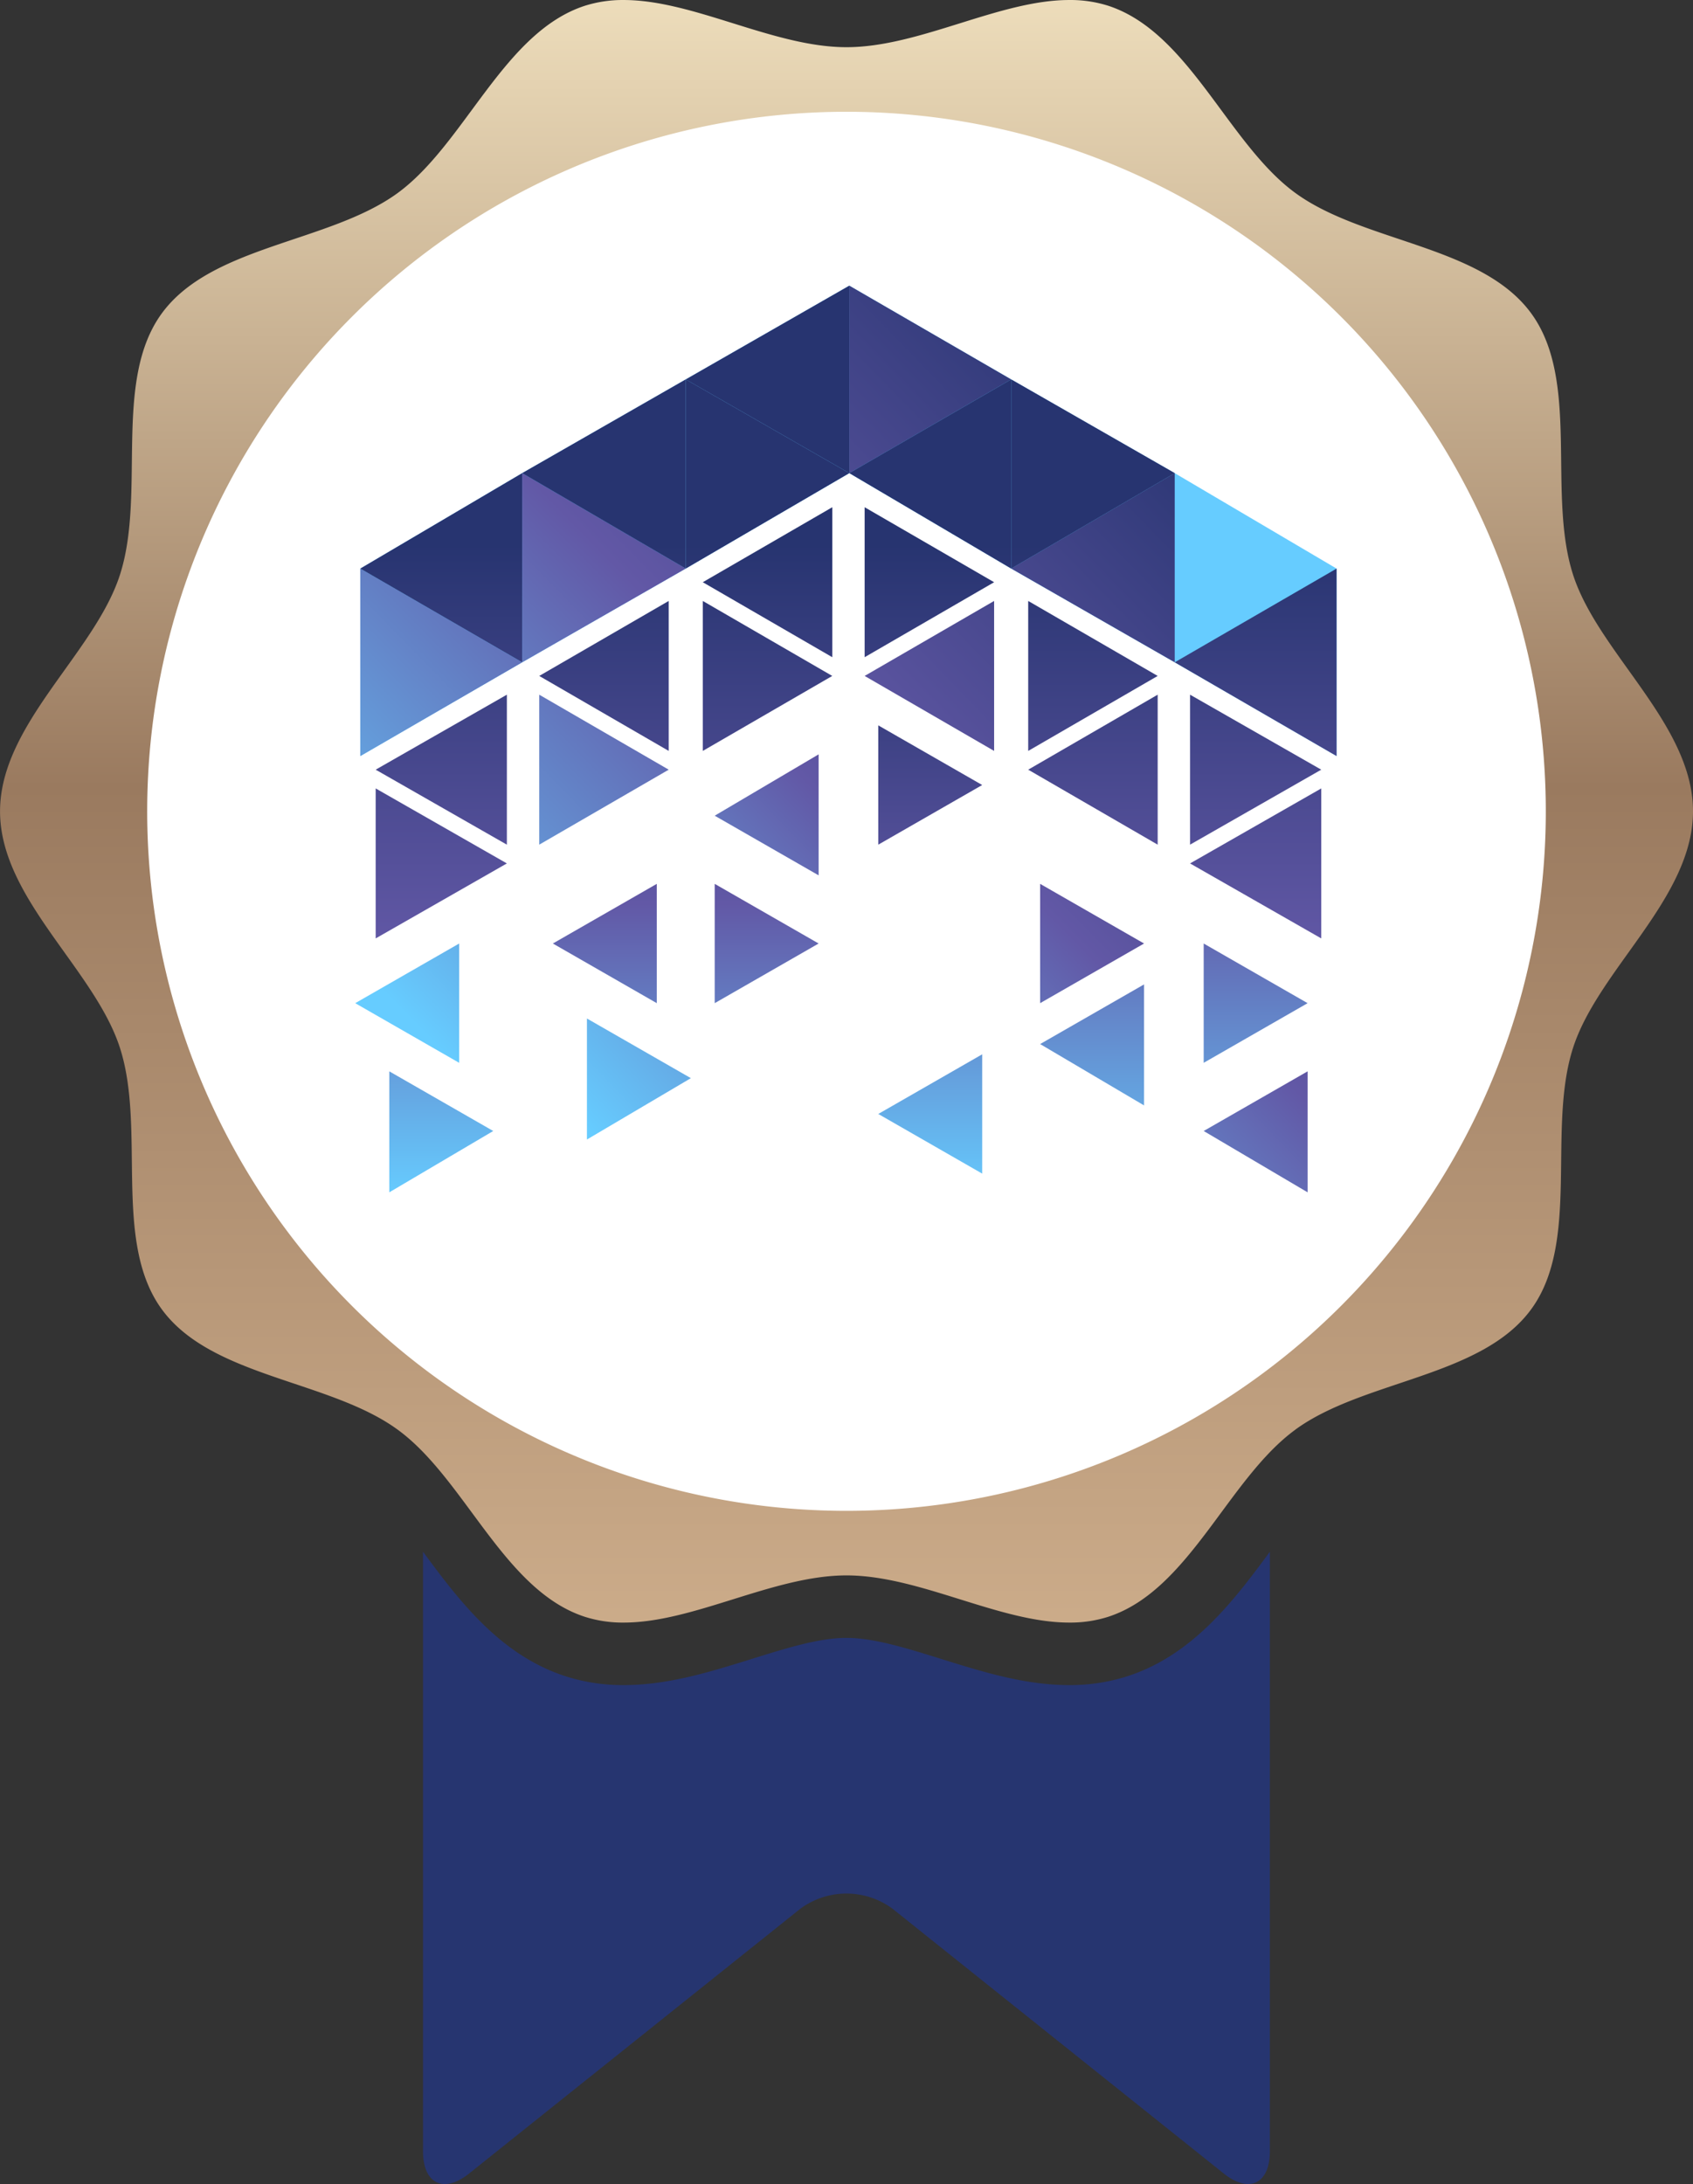 <svg height="221.501" viewBox="0 0 171.758 221.501" width="171.758" xmlns="http://www.w3.org/2000/svg" xmlns:xlink="http://www.w3.org/1999/xlink"><rect x="0" y="0" width="171.758" height="221.501" fill="#333333" stroke="none"/><linearGradient id="a" gradientUnits="objectBoundingBox" x1=".5" x2=".5" y2="1"><stop offset="0" stop-color="#eedebc"/><stop offset=".485" stop-color="#9a7a5f"/><stop offset="1" stop-color="#ccac8a"/></linearGradient><linearGradient id="b" gradientUnits="objectBoundingBox" x1="-1.133" x2="3.383" y1="4.665" y2="-.426"><stop offset="0" stop-color="#6cf"/><stop offset=".5" stop-color="#6258a6"/><stop offset=".99" stop-color="#273470"/></linearGradient><linearGradient id="c" x1="-.835" x2="3.68" xlink:href="#b" y1="2.573" y2="-2.517"/><linearGradient id="d" x1="-1.182" x2="3.318" xlink:href="#b" y1="2.903" y2="-2.145"/><linearGradient id="e" x1="-3.753" x2=".749" xlink:href="#b" y1=".546" y2="-4.502"/><linearGradient id="f" x1="-2.862" x2="1.638" xlink:href="#b" y1="2.193" y2="-2.926"/><linearGradient id="g" x1="-2.085" x2="2.417" xlink:href="#b" y1="-.956" y2="-6.004"/><linearGradient id="h" x1="-.859" x2="3.643" xlink:href="#b" y1="-.588" y2="-5.707"/><linearGradient id="i" x1="-.819" x2="2.756" xlink:href="#b" y1="5.019" y2=".983"/><linearGradient id="j" x1="-.181" x2="3.432" xlink:href="#b" y1="5.83" y2="1.758"/><linearGradient id="k" x1=".097" x2="3.708" xlink:href="#b" y1="2.506" y2="-1.566"/><linearGradient id="l" x1=".011" x2="3.585" xlink:href="#b" y1="3.587" y2="-.448"/><linearGradient id="m" x1=".496" x2=".496" xlink:href="#b" y1="5.711" y2=".192"/><linearGradient id="n" x1=".501" x2=".501" xlink:href="#b" y1="5.086" y2="-.433"/><linearGradient id="o" x1=".497" x2=".497" xlink:href="#b" y1="5.086" y2="-.433"/><linearGradient id="p" x1=".501" x2=".501" xlink:href="#b" y1="4.461" y2="-1.058"/><linearGradient id="q" x1=".497" x2=".497" xlink:href="#b" y1="4.461" y2="-1.058"/><linearGradient id="r" x1=".499" x2=".499" xlink:href="#b" y1="3.836" y2="-1.683"/><linearGradient id="s" x1=".503" x2=".503" xlink:href="#b" y1="5.711" y2=".192"/><linearGradient id="t" x1=".501" x2=".501" xlink:href="#b" y1="3.836" y2="-1.683"/><linearGradient id="u" x1=".499" x2=".499" xlink:href="#b" y1="4.461" y2="-1.058"/><linearGradient id="v" x1=".496" x2=".496" xlink:href="#b" y1="5.086" y2="-.433"/><linearGradient id="w" x1=".501" x2=".501" xlink:href="#b" y1="1.039" y2="-4.432"/><linearGradient id="x" x1=".498" x2=".498" xlink:href="#b" y1="2.34" y2="-3.21"/><linearGradient id="y" x1=".506" x2=".506" xlink:href="#b" y1="1.9" y2="-3.572"/><linearGradient id="z" x1=".496" x2=".496" xlink:href="#b" y1="1.227" y2="-4.324"/><linearGradient id="A" x1=".503" x2=".503" xlink:href="#b" y1="2.941" y2="-2.61"/><linearGradient id="B" x1=".493" x2=".493" xlink:href="#b" y1="2.941" y2="-2.61"/><linearGradient id="C" x1=".496" x2=".496" xlink:href="#b" y1="4.536" y2="-1.014"/><linearGradient id="D" x1=".497" x2=".497" xlink:href="#b" y1="5.751" y2="1.335"/><linearGradient id="E" x1=".501" x2=".501" xlink:href="#b" y1="5.204" y2=".827"/><linearGradient id="F" x1=".499" x2=".499" xlink:href="#b" y1="5.204" y2=".828"/><linearGradient id="G" x1=".498" x2=".498" xlink:href="#b" y1="5.204" y2=".828"/><linearGradient id="H" x1=".5" x2=".5" xlink:href="#b" y1="4.708" y2=".332"/><linearGradient id="I" x1=".5" x2=".5" xlink:href="#b" y1="4.242" y2="-.174"/><linearGradient id="J" x1=".497" x2=".497" xlink:href="#b" y1="5.204" y2=".828"/><path d="m323.713 398.718a19.158 19.158 0 0 1 -5.9.9c-4.484 0-8.793-1.344-12.963-2.645-3.53-1.1-6.867-2.144-9.64-2.144s-6.107 1.04-9.64 2.144c-4.167 1.3-8.475 2.645-12.965 2.645a19.07 19.07 0 0 1 -5.9-.9c-6.659-2.161-10.809-7.691-14.455-12.625v60.807c0 3.3 2.106 4.307 4.678 2.252l33.6-26.852a7.873 7.873 0 0 1 9.358 0l33.6 26.852c2.577 2.055 4.678 1.044 4.678-2.252v-60.807c-3.643 4.934-7.792 10.464-14.452 12.626z" fill="#263570" transform="translate(-209.334 -228.716)"/><circle cx="85.985" cy="82.644" fill="#fff" r="71.705"/><path d="m286.02 172.981c6.929-5.042 18.889-5.291 23.931-12.22 4.994-6.858 1.567-18.287 4.244-26.529 2.584-7.952 12.156-15.142 12.156-23.954s-9.574-16.005-12.156-23.954c-2.675-8.242.75-19.669-4.244-26.525-5.042-6.929-17-7.176-23.93-12.22-6.858-4.99-10.767-16.319-19.008-19a12.648 12.648 0 0 0 -3.941-.579c-7.113 0-15.2 4.786-22.6 4.786s-15.491-4.786-22.607-4.786a12.739 12.739 0 0 0 -3.94.585c-8.242 2.675-12.148 14-19 19-6.929 5.04-18.889 5.289-23.931 12.216-4.99 6.858-1.566 18.287-4.244 26.529-2.582 7.95-12.153 15.143-12.153 23.954s9.574 16 12.153 23.954c2.678 8.242-.75 19.667 4.244 26.529 5.042 6.929 17 7.176 23.93 12.216 6.862 4.99 10.766 16.318 19.008 18.992a12.637 12.637 0 0 0 3.94.585c7.116 0 15.2-4.786 22.6-4.786s15.49 4.786 22.6 4.786a12.667 12.667 0 0 0 3.943-.585c8.24-2.671 12.15-14 19.006-18.989zm-45.548 8.246a70.946 70.946 0 1 1 70.946-70.946 70.947 70.947 0 0 1 -70.946 70.946z" fill="url(#a)" transform="translate(-154.593 -27.999)"/><path d="m82.993 19.013-16.593-9.506-16.42-9.507-16.594 9.507-16.593 9.506-16.421 9.68v19.013l16.421-9.506 16.593-9.507 16.594-9.68 16.42 9.68 16.593 9.507 16.42 9.507v-19.014z" fill="#6cf" transform="translate(36.184 28.972)"/><path d="m50.255 22.967v15.21l-13.136-7.605z" fill="url(#b)" transform="translate(50.6 37.981)"/><path d="m13.408 29.794 13.136 7.606-13.136 7.605z" fill="url(#c)" transform="translate(41.298 40.66)"/><path d="m36.738 34.14v12.272l-10.544-6.05z" fill="url(#d)" transform="translate(46.314 42.365)"/><path d="m72.367 57.23v12.27l-10.543-6.22z" fill="url(#e)" transform="translate(60.292 51.425)"/><path d="m49.906 43.574 10.544 6.05-10.544 6.05z" fill="url(#f)" transform="translate(55.617 46.066)"/><path d="m16.884 53.382 10.544 6.05-10.544 6.222z" fill="url(#g)" transform="translate(42.662 49.914)"/><path d="m10.544 47.919v12.1l-10.544-6.05z" fill="url(#h)" transform="translate(36.038 47.772)"/><path d="m64.389 13.656v19.186l-16.589-9.507z" fill="url(#i)" transform="translate(54.789 34.328)"/><path d="m36 0 16.42 9.507-16.42 9.506z" fill="url(#j)" transform="translate(50.162 28.972)"/><path d="m.372 20.608 16.42 9.507-16.42 9.506z" fill="url(#k)" transform="translate(36.184 37.057)"/><path d="m12.166 13.656 16.593 9.679-16.593 9.507z" fill="url(#l)" transform="translate(40.811 34.328)"/><path d="m38.462 16.139v15.21l-13.137-7.605z" fill="url(#m)" transform="translate(45.974 35.304)"/><path d="m26.544 22.967v15.21l-13.136-7.605z" fill="url(#n)" transform="translate(41.298 37.981)"/><path d="m49.037 22.967 13.136 7.605-13.136 7.605z" fill="url(#o)" transform="translate(55.276 37.981)"/><path d="m14.8 29.794v15.211l-13.31-7.605z" fill="url(#p)" transform="translate(36.623 40.66)"/><path d="m62.173 29.794v15.211l-13.136-7.605z" fill="url(#q)" transform="translate(55.276 40.66)"/><path d="m74.14 36.622v15.211l-13.31-7.605z" fill="url(#r)" transform="translate(59.903 43.34)"/><path d="m37.119 16.139 13.136 7.605-13.136 7.605z" fill="url(#s)" transform="translate(50.6 35.304)"/><path d="m1.49 36.622 13.31 7.606-13.31 7.605z" fill="url(#t)" transform="translate(36.623 43.34)"/><path d="m60.83 29.794 13.31 7.606-13.31 7.605z" fill="url(#u)" transform="translate(59.903 40.66)"/><path d="m25.325 22.967 13.136 7.605-13.136 7.605z" fill="url(#v)" transform="translate(45.974 37.981)"/><path d="m2.483 57.23 10.544 6.05-10.544 6.22z" fill="url(#w)" transform="translate(37.012 51.425)"/><path d="m61.824 47.919 10.544 6.05-10.544 6.05z" fill="url(#x)" transform="translate(60.292 47.772)"/><path d="m60.449 50.9v12.271l-10.543-6.222z" fill="url(#y)" transform="translate(55.617 48.939)"/><path d="m48.656 55.989v12.1l-10.544-6.05z" fill="url(#z)" transform="translate(50.99 50.938)"/><path d="m26.194 43.574 10.544 6.05-10.544 6.05z" fill="url(#A)" transform="translate(46.314 46.066)"/><path d="m24.944 43.574v12.1l-10.544-6.05z" fill="url(#B)" transform="translate(41.688 46.066)"/><path d="m38.112 32.029 10.544 6.05-10.544 6.05z" fill="url(#C)" transform="translate(50.99 41.537)"/><path d="m40.677 0v19.013l-16.593-9.506z" fill="url(#D)" transform="translate(45.487 28.972)"/><path d="m28.759 6.828v19.186l-16.593-9.68z" fill="url(#E)" transform="translate(40.811 31.65)"/><path d="m47.8 6.828 16.593 9.507-16.593 9.679z" fill="url(#F)" transform="translate(54.789 31.65)"/><path d="m52.422 6.828v19.186l-16.422-9.68z" fill="url(#G)" transform="translate(50.162 31.65)"/><path d="m16.793 13.656v19.186l-16.421-9.507z" fill="url(#H)" transform="translate(36.184 34.328)"/><path d="m76.134 20.608v19.013l-16.42-9.507z" fill="url(#I)" transform="translate(59.464 37.057)"/><path d="m59.713 13.656v19.186l16.42-9.507z" fill="url(#H)" transform="translate(59.464 34.328)"/><path d="m24.084 6.828 16.593 9.507-16.593 9.679z" fill="url(#J)" transform="translate(45.487 31.65)"/></svg>